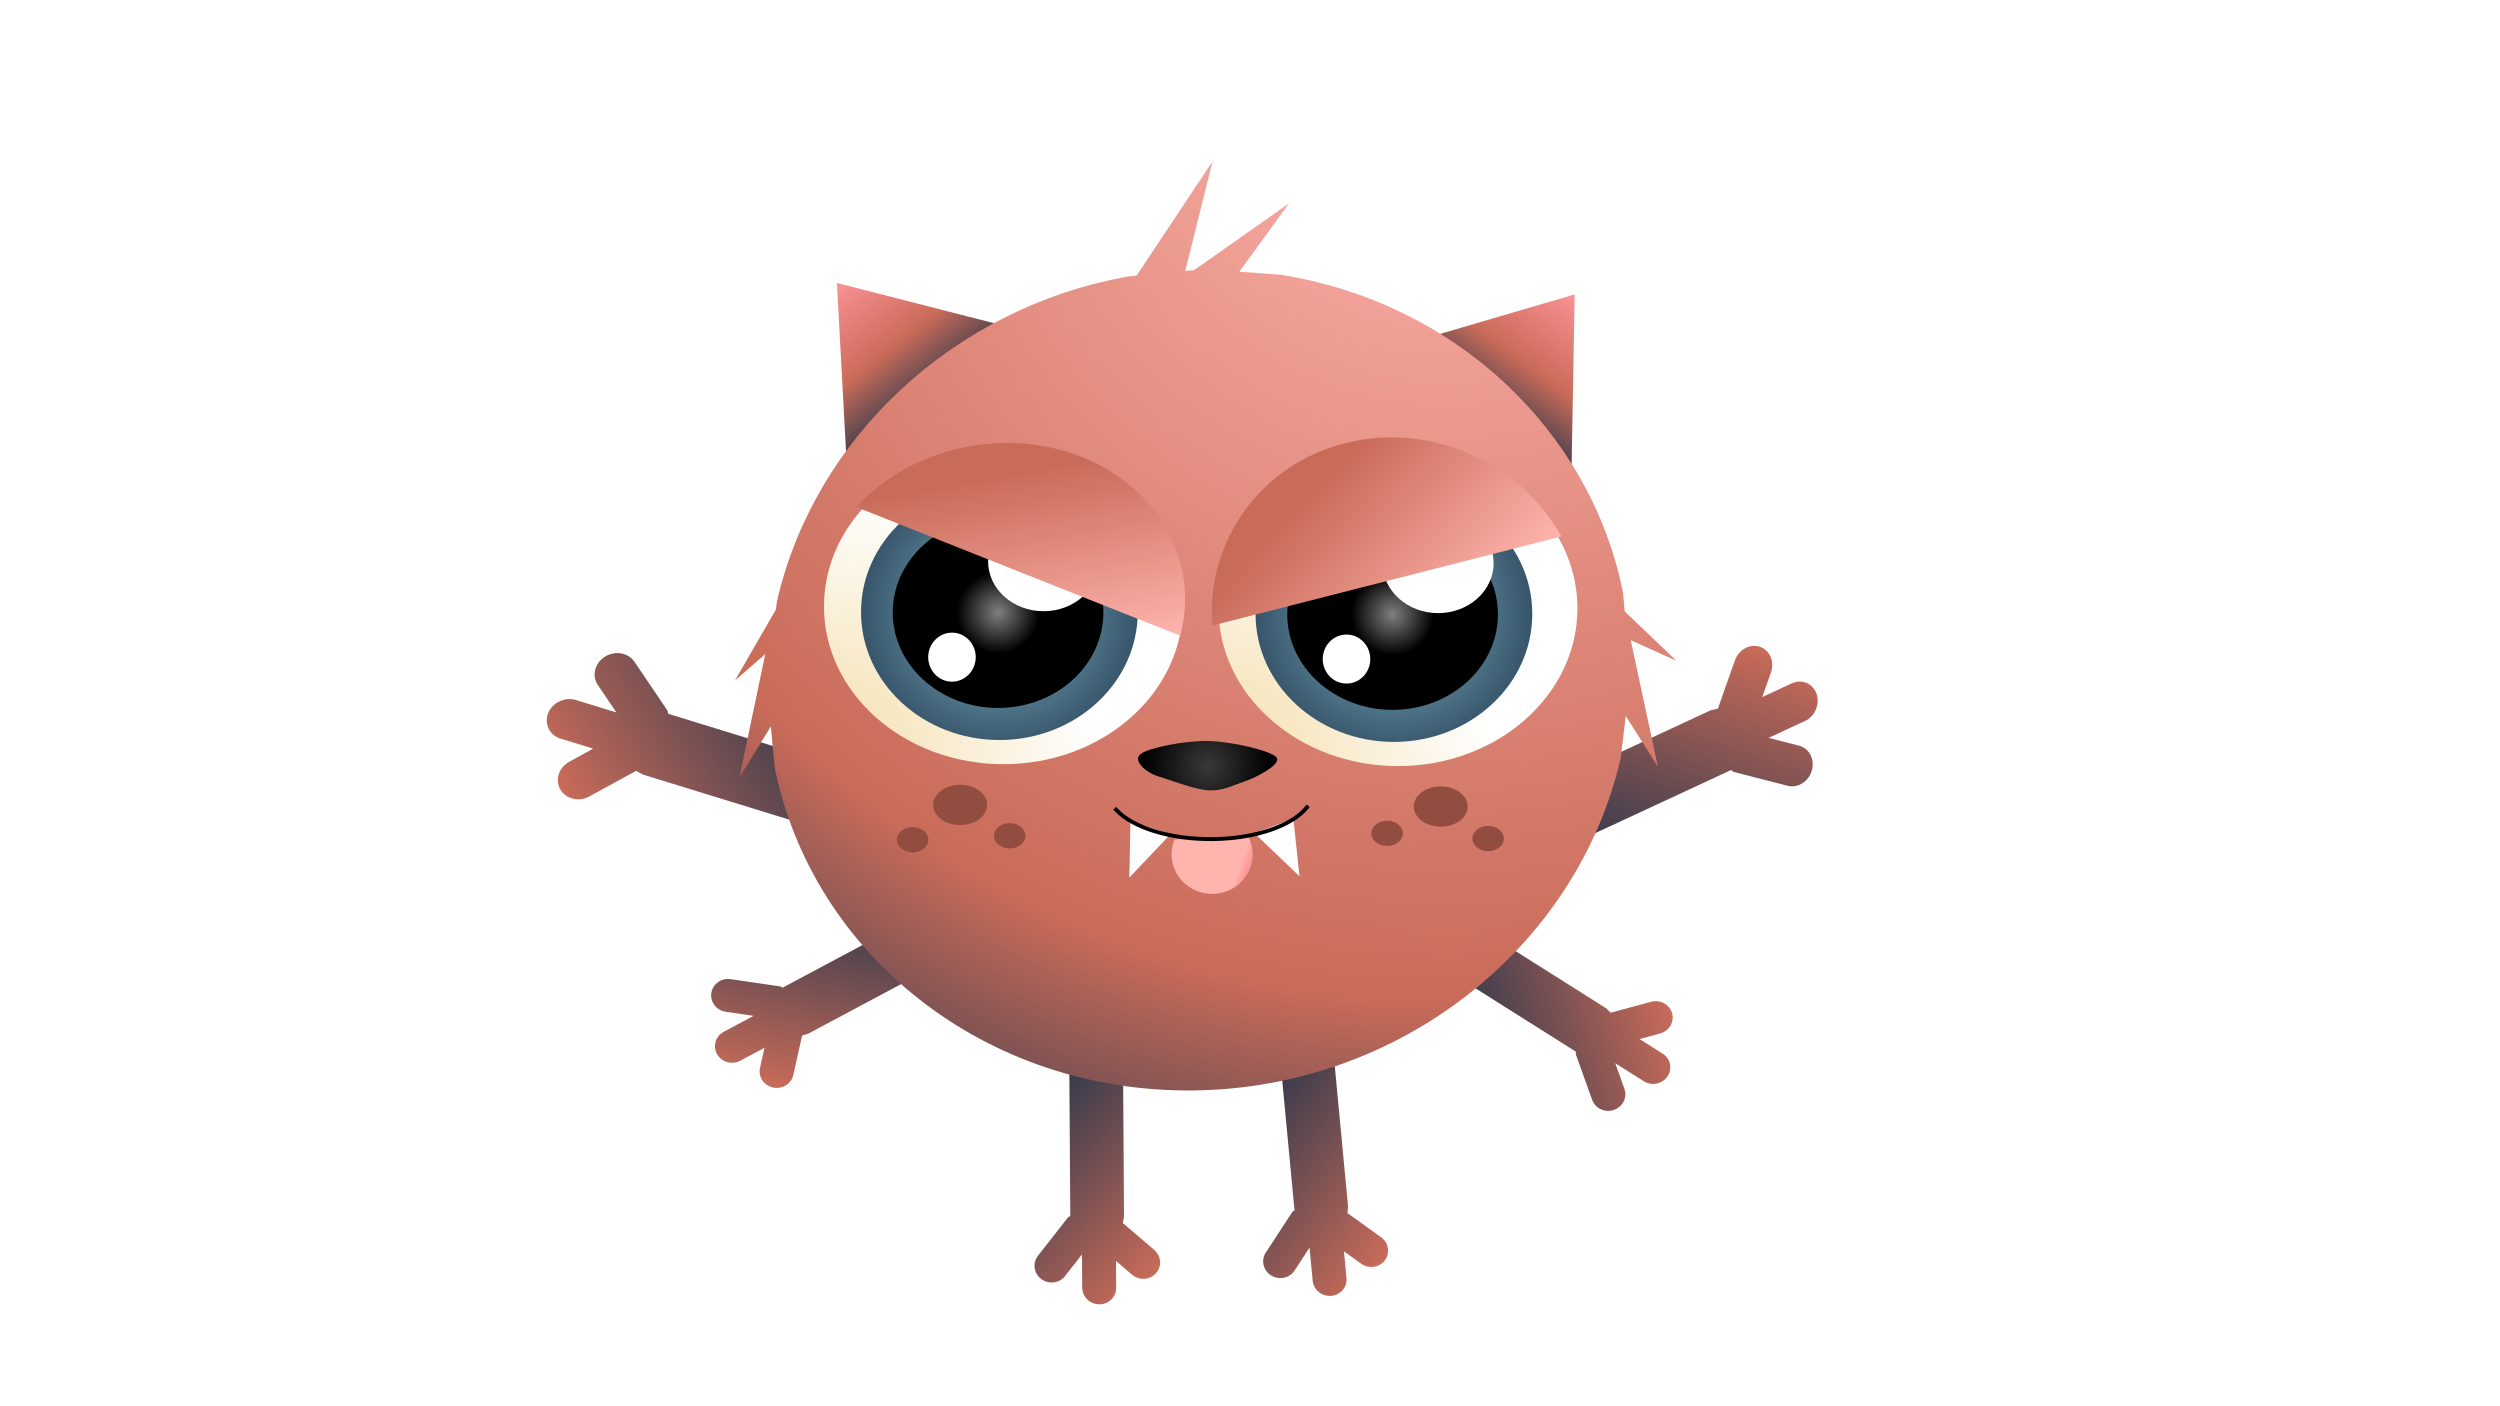 <svg version="1.1" viewBox="0.0 0.0 1280.0 720.0" fill="none" stroke="none" stroke-linecap="square" stroke-miterlimit="10" xmlns:xlink="http://www.w3.org/1999/xlink" xmlns="http://www.w3.org/2000/svg"><clipPath id="g767f0c93c4_0_371.0"><path d="m0 0l1280.0 0l0 720.0l-1280.0 0l0 -720.0z" clip-rule="nonzero"/></clipPath><g clip-path="url(#g767f0c93c4_0_371.0)"><path fill="#ffffff" d="m0 0l1280.0 0l0 720.0l-1280.0 0z" fill-rule="evenodd"/><defs><linearGradient id="g767f0c93c4_0_371.1" gradientUnits="userSpaceOnUse" gradientTransform="matrix(8.171 -6.496 6.496 8.171 0.0 0.0)" spreadMethod="pad" x1="17.691" y1="36.41" x2="17.691" y2="44.581"><stop offset="0.0" stop-color="#fb9195"/><stop offset="0.51" stop-color="#c96b59"/><stop offset="0.97" stop-color="#1d324a"/><stop offset="1.0" stop-color="#1d324a"/></linearGradient></defs><path fill="url(#g767f0c93c4_0_371.1)" d="m434.161 249.353l-5.669 -104.46l103.683 26.537z" fill-rule="evenodd"/><defs><linearGradient id="g767f0c93c4_0_371.2" gradientUnits="userSpaceOnUse" gradientTransform="matrix(8.279 6.118 -6.118 8.279 0.0 0.0)" spreadMethod="pad" x1="65.405" y1="-34.765" x2="65.405" y2="-26.486"><stop offset="0.0" stop-color="#fb9195"/><stop offset="0.51" stop-color="#c96b59"/><stop offset="0.97" stop-color="#1d324a"/><stop offset="1.0" stop-color="#1d324a"/></linearGradient></defs><path fill="url(#g767f0c93c4_0_371.2)" d="m703.556 180.856l102.678 -30.106l-1.871 104.596z" fill-rule="evenodd"/><defs><linearGradient id="g767f0c93c4_0_371.3" gradientUnits="userSpaceOnUse" gradientTransform="matrix(7.362 -9.767 9.767 7.362 0.0 0.0)" spreadMethod="pad" x1="-10.614" y1="68.283" x2="-10.614" y2="78.05"><stop offset="0.0" stop-color="#1d324a"/><stop offset="1.0" stop-color="#c96b59"/></linearGradient></defs><path fill="url(#g767f0c93c4_0_371.3)" d="m666.33 511.245c7.567 -0.576 14.266 4.927 14.963 12.292l8.923 94.316l-0.358 3.224l17.242 12.386c3.887 2.793 4.753 8.089 1.934 11.83c-2.819 3.741 -8.256 4.51 -12.144 1.717l-8.786 -6.311l1.296 13.696c0.44 4.654 -3.079 8.722 -7.861 9.086c-4.782 0.364 -9.015 -3.114 -9.456 -7.768l-1.602 -16.931l-7.676 11.758c-2.557 3.917 -7.925 5.033 -11.99 2.493c-4.065 -2.54 -5.287 -7.774 -2.73 -11.691l13.636 -20.888l1.072 -0.724l-8.903 -94.106c-0.697 -7.365 4.873 -13.801 12.44 -14.377z" fill-rule="evenodd"/><defs><linearGradient id="g767f0c93c4_0_371.4" gradientUnits="userSpaceOnUse" gradientTransform="matrix(8.45 -9.422 9.422 8.45 0.0 0.0)" spreadMethod="pad" x1="-10.4" y1="59.786" x2="-10.4" y2="69.208"><stop offset="0.0" stop-color="#1d324a"/><stop offset="1.0" stop-color="#c96b59"/></linearGradient></defs><path fill="url(#g767f0c93c4_0_371.4)" d="m561.049 514.668c7.596 0.046 13.793 6.086 13.841 13.492l0.616 94.837l-0.64 3.187l16.105 13.773c3.631 3.105 4.029 8.461 0.89 11.962c-3.14 3.501 -8.629 3.822 -12.26 0.717l-8.207 -7.018l0.089 13.771c0.03 4.68 -3.836 8.45 -8.637 8.42c-4.8 -0.029 -8.716 -3.846 -8.747 -8.526l-0.111 -17.025l-8.686 11.102c-2.894 3.698 -8.344 4.372 -12.174 1.504c-3.83 -2.868 -4.589 -8.19 -1.696 -11.888l15.431 -19.723l1.133 -0.635l-0.615 -94.625c-0.048 -7.405 6.071 -13.371 13.667 -13.325z" fill-rule="evenodd"/><defs><linearGradient id="g767f0c93c4_0_371.5" gradientUnits="userSpaceOnUse" gradientTransform="matrix(10.673 2.267 -2.267 10.673 0.0 0.0)" spreadMethod="pad" x1="42.329" y1="31.707" x2="42.329" y2="42.38"><stop offset="0.0" stop-color="#1d324a"/><stop offset="1.0" stop-color="#c96b59"/></linearGradient></defs><path fill="url(#g767f0c93c4_0_371.5)" d="m504.578 465.519c3.703 6.464 1.302 14.586 -5.362 18.143l-85.347 45.551l-3.194 0.97l-4.5 20.197c-1.015 4.554 -5.655 7.434 -10.365 6.434c-4.71 -1 -7.705 -5.503 -6.691 -10.056l2.293 -10.291l-12.393 6.614c-4.211 2.248 -9.522 0.758 -11.862 -3.326c-2.34 -4.085 -0.823 -9.218 3.389 -11.466l15.321 -8.177l-14.309 -2.095c-4.766 -0.698 -8.061 -5 -7.359 -9.61c0.702 -4.61 5.135 -7.781 9.901 -7.083l25.419 3.722l1.132 0.659l85.157 -45.449c6.664 -3.557 15.068 -1.2 18.771 5.263z" fill-rule="evenodd"/><defs><linearGradient id="g767f0c93c4_0_371.6" gradientUnits="userSpaceOnUse" gradientTransform="matrix(-3.053 -10.763 10.763 -3.053 0.0 0.0)" spreadMethod="pad" x1="-69.021" y1="50.2" x2="-69.021" y2="60.963"><stop offset="0.0" stop-color="#1d324a"/><stop offset="1.0" stop-color="#c96b59"/></linearGradient></defs><path fill="url(#g767f0c93c4_0_371.6)" d="m721.622 468.664c4.218 -6.172 12.799 -7.918 19.167 -3.899l81.547 51.473l2.377 2.269l20.653 -5.592c4.656 -1.261 9.461 1.349 10.732 5.83c1.271 4.481 -1.474 9.135 -6.13 10.396l-10.524 2.85l11.841 7.474c4.024 2.54 5.125 7.761 2.46 11.662c-2.665 3.901 -8.088 5.004 -12.112 2.464l-14.639 -9.24l4.729 13.172c1.575 4.388 -0.847 9.204 -5.409 10.758c-4.562 1.553 -9.538 -0.744 -11.113 -5.132l-8.4 -23.399l0.079 -1.272l-81.366 -51.358c-6.368 -4.019 -8.11 -12.281 -3.892 -18.453z" fill-rule="evenodd"/><defs><linearGradient id="g767f0c93c4_0_371.7" gradientUnits="userSpaceOnUse" gradientTransform="matrix(-11.817 -3.964 3.964 -11.817 0.0 0.0)" spreadMethod="pad" x1="-80.625" y1="-14.014" x2="-80.625" y2="-2.197"><stop offset="0.0" stop-color="#1d324a"/><stop offset="1.0" stop-color="#c96b59"/></linearGradient></defs><path fill="url(#g767f0c93c4_0_371.7)" d="m762.595 433.985c-2.972 -8.405 1.195 -18.273 9.308 -22.04l103.9 -48.244l3.754 -0.892l8.716 -24.68c1.965 -5.564 7.688 -8.69 12.782 -6.981c5.094 1.709 7.631 7.605 5.666 13.169l-4.441 12.576l15.087 -7.005c5.127 -2.381 10.806 -0.004 12.684 5.307c1.878 5.312 -0.756 11.548 -5.882 13.928l-18.651 8.661l15.648 4.017c5.213 1.338 8.121 7.015 6.496 12.68c-1.625 5.665 -7.168 9.172 -12.38 7.834l-27.799 -7.137l-1.148 -0.932l-103.668 48.137c-8.113 3.767 -17.099 0.007 -20.071 -8.398z" fill-rule="evenodd"/><defs><linearGradient id="g767f0c93c4_0_371.8" gradientUnits="userSpaceOnUse" gradientTransform="matrix(6.648 11.528 -11.528 6.648 0.0 0.0)" spreadMethod="pad" x1="33.513" y1="-15.03" x2="33.513" y2="-3.502"><stop offset="0.0" stop-color="#1d324a"/><stop offset="1.0" stop-color="#c96b59"/></linearGradient></defs><path fill="url(#g767f0c93c4_0_371.8)" d="m466.98 421.451c-3.469 8.627 -13.571 13.377 -22.563 10.61l-115.157 -35.447l-3.573 -1.943l-23.921 13.079c-5.393 2.949 -12.06 1.361 -14.89 -3.547c-2.83 -4.908 -0.752 -11.277 4.641 -14.226l12.189 -6.665l-16.722 -5.147c-5.682 -1.749 -8.511 -7.587 -6.319 -13.039c2.192 -5.452 8.576 -8.454 14.259 -6.705l20.672 6.363l-9.545 -14.117c-3.18 -4.703 -1.546 -11.163 3.649 -14.429c5.195 -3.266 11.984 -2.101 15.163 2.601l16.957 25.079l0.26 1.531l114.901 35.368c8.992 2.768 13.469 12.005 9.999 20.632z" fill-rule="evenodd"/><defs><radialGradient id="g767f0c93c4_0_371.9" gradientUnits="userSpaceOnUse" gradientTransform="matrix(24.662 -9.633 -9.633 -24.662 0.0 0.0)" spreadMethod="pad" cx="25.548" cy="-11.438" fx="25.548" fy="-11.438" r="24.662"><stop offset="0.0" stop-color="#ffb4ad"/><stop offset="0.73" stop-color="#c96b59"/><stop offset="1.0" stop-color="#1d324a"/></radialGradient></defs><path fill="url(#g767f0c93c4_0_371.9)" d="m620.829 82.618l-13.982 56.128l4.529 -0.432l48.61 -34.215l-25.462 35.026l21.1 1.527c88.726 14.073 158.378 78.91 175.328 162.527l0.921 9.886l26.485 25.275l-23.426 -10.56l13.877 64.648l-16.423 -25.834l-2.535 21.326c-21.862 96.041 -111.943 169.14 -218.788 170.379c-106.845 1.238 -195.052 -69.794 -214.423 -165.358l-1.958 -21.022l-16.132 26.282l13.272 -63.287l-15.488 13.434l20.945 -36.256l0.463 -3.891c19.129 -84.036 90.489 -150.507 179.607 -166.641l4.593 -0.438z" fill-rule="evenodd"/><g filter="url(#shadowFilter-g767f0c93c4_0_371.10)"><use xlink:href="#g767f0c93c4_0_371.10" transform="matrix(1.02 0.0 0.0 1.02 -14.315 -6.229)"/></g><defs><filter id="shadowFilter-g767f0c93c4_0_371.10" filterUnits="userSpaceOnUse"><feGaussianBlur in="SourceAlpha" stdDeviation="2.222" result="blur"/><feComponentTransfer in="blur" color-interpolation-filters="sRGB"><feFuncR type="linear" slope="0" intercept="0.0"/><feFuncG type="linear" slope="0" intercept="0.0"/><feFuncB type="linear" slope="0" intercept="0.0"/><feFuncA type="linear" slope="0.267" intercept="0"/></feComponentTransfer></filter></defs><g id="g767f0c93c4_0_371.10"><defs><radialGradient id="g767f0c93c4_0_371.11" gradientUnits="userSpaceOnUse" gradientTransform="matrix(-15.488 0.0 0.0 15.488 0.0 0.0)" spreadMethod="pad" cx="-40.398" cy="25.223" fx="-40.398" fy="25.223" r="15.488"><stop offset="0.0" stop-color="#f4deab"/><stop offset="0.58" stop-color="#ffffff"/><stop offset="1.0" stop-color="#ffffff"/></radialGradient></defs><path fill="url(#g767f0c93c4_0_371.11)" d="m805.837 311.465l0 0c0 -43.735 -40.329 -79.19 -90.078 -79.19l0 0c-49.749 0 -90.078 35.455 -90.078 79.19l0 0c0 43.735 40.329 79.19 90.078 79.19l0 0c49.749 0 90.078 -35.455 90.078 -79.19z" fill-rule="evenodd"/></g><defs><radialGradient id="g767f0c93c4_0_371.12" gradientUnits="userSpaceOnUse" gradientTransform="matrix(9.823 0.0 0.0 9.823 0.0 0.0)" spreadMethod="pad" cx="72.653" cy="31.999" fx="72.653" fy="31.999" r="9.823"><stop offset="0.0" stop-color="#81b7c7"/><stop offset="0.99" stop-color="#1d324a"/><stop offset="1.0" stop-color="#1d324a"/></radialGradient></defs><path fill="url(#g767f0c93c4_0_371.12)" d="m642.848 314.334l0 0c0 -36.189 31.714 -65.527 70.836 -65.527l0 0c39.122 0 70.836 29.337 70.836 65.527l0 0c0 36.189 -31.714 65.527 -70.836 65.527l0 0c-39.121 0 -70.836 -29.337 -70.836 -65.527z" fill-rule="evenodd"/><defs><radialGradient id="g767f0c93c4_0_371.13" gradientUnits="userSpaceOnUse" gradientTransform="matrix(-8.532 0.0 0.0 8.532 0.0 0.0)" spreadMethod="pad" cx="-83.568" cy="36.867" fx="-83.568" fy="36.867" r="8.532"><stop offset="0.0" stop-color="#7f7f7f"/><stop offset="0.29" stop-color="#000000"/><stop offset="1.0" stop-color="#000000"/></radialGradient></defs><path fill="url(#g767f0c93c4_0_371.13)" d="m766.94 314.553l0 0c0 -27.001 -24.147 -48.89 -53.934 -48.89l0 0c-29.787 0 -53.934 21.889 -53.934 48.89l0 0c0 27.001 24.147 48.89 53.934 48.89l0 0c29.787 0 53.934 -21.889 53.934 -48.89z" fill-rule="evenodd"/><path fill="#ffffff" d="m764.735 288.359l0 0c0 -14.116 -12.723 -25.56 -28.419 -25.56l0 0c-15.695 0 -28.419 11.444 -28.419 25.56l0 0c0 14.116 12.723 25.56 28.419 25.56l0 0c15.695 0 28.419 -11.444 28.419 -25.56z" fill-rule="evenodd"/><path fill="#ffffff" d="m701.582 337.439l0 0c0 -6.93 -5.45 -12.548 -12.173 -12.548l0 0c-3.228 0 -6.325 1.322 -8.607 3.675c-2.283 2.353 -3.565 5.545 -3.565 8.873l0 0c0 6.93 5.45 12.548 12.173 12.548l0 0c6.723 0 12.173 -5.618 12.173 -12.548z" fill-rule="evenodd"/><defs><radialGradient id="g767f0c93c4_0_371.14" gradientUnits="userSpaceOnUse" gradientTransform="matrix(-6.15 0.0 0.0 6.15 0.0 0.0)" spreadMethod="pad" cx="-100.539" cy="63.744" fx="-100.539" fy="63.744" r="6.15"><stop offset="0.0" stop-color="#3a3838"/><stop offset="0.86" stop-color="#000000"/><stop offset="1.0" stop-color="#000000"/></radialGradient></defs><path fill="url(#g767f0c93c4_0_371.14)" d="m653.504 387.701c-3.065 -3.457 -23.166 -8.043 -34.749 -8.32c-11.583 -0.276 -30.446 3.371 -34.749 6.662c-4.303 3.291 2.663 9.543 8.932 11.427c6.269 1.884 18.449 6.73 25.817 7.172c7.368 0.442 12.324 -2.525 18.389 -4.519c6.064 -1.995 19.425 -8.965 16.361 -12.422z" fill-rule="evenodd"/><path fill="#924d40" d="m723.852 412.948l0 0c0 -5.69 6.178 -10.303 13.799 -10.303l0 0c7.621 0 13.799 4.613 13.799 10.303l0 0c0 5.69 -6.178 10.303 -13.799 10.303l0 0c-7.621 0 -13.799 -4.613 -13.799 -10.303z" fill-rule="evenodd"/><path fill="#924d40" d="m477.789 412.106l0 0c0 -5.69 6.178 -10.303 13.799 -10.303l0 0c7.621 0 13.799 4.613 13.799 10.303l0 0c0 5.69 -6.178 10.303 -13.799 10.303l0 0c-7.621 0 -13.799 -4.613 -13.799 -10.303z" fill-rule="evenodd"/><path fill="#924d40" d="m508.914 427.919l0 0c0 -3.575 3.605 -6.474 8.052 -6.474l0 0c4.447 0 8.052 2.898 8.052 6.474l0 0c0 3.575 -3.605 6.474 -8.052 6.474l0 0c-4.447 0 -8.052 -2.898 -8.052 -6.474z" fill-rule="evenodd"/><path fill="#924d40" d="m702.141 426.684l0 0c0 -3.575 3.605 -6.474 8.052 -6.474l0 0c4.447 0 8.052 2.898 8.052 6.474l0 0c0 3.575 -3.605 6.474 -8.052 6.474l0 0c-4.447 0 -8.052 -2.898 -8.052 -6.474z" fill-rule="evenodd"/><path fill="#924d40" d="m753.863 429.348l0 0c0 -3.575 3.605 -6.474 8.052 -6.474l0 0c4.447 0 8.052 2.898 8.052 6.474l0 0c0 3.575 -3.605 6.474 -8.052 6.474l0 0c-4.447 0 -8.052 -2.898 -8.052 -6.474z" fill-rule="evenodd"/><path fill="#924d40" d="m459.212 429.942l0 0c0 -3.575 3.605 -6.474 8.052 -6.474l0 0c4.447 0 8.052 2.898 8.052 6.474l0 0c0 3.575 -3.605 6.474 -8.052 6.474l0 0c-4.447 0 -8.052 -2.898 -8.052 -6.474z" fill-rule="evenodd"/><g filter="url(#shadowFilter-g767f0c93c4_0_371.15)"><use xlink:href="#g767f0c93c4_0_371.15" transform="matrix(1.02 0.0 0.0 1.02 -10.275 -6.21)"/></g><defs><filter id="shadowFilter-g767f0c93c4_0_371.15" filterUnits="userSpaceOnUse"><feGaussianBlur in="SourceAlpha" stdDeviation="2.222" result="blur"/><feComponentTransfer in="blur" color-interpolation-filters="sRGB"><feFuncR type="linear" slope="0" intercept="0.0"/><feFuncG type="linear" slope="0" intercept="0.0"/><feFuncB type="linear" slope="0" intercept="0.0"/><feFuncA type="linear" slope="0.267" intercept="0"/></feComponentTransfer></filter></defs><g id="g767f0c93c4_0_371.15"><defs><radialGradient id="g767f0c93c4_0_371.16" gradientUnits="userSpaceOnUse" gradientTransform="matrix(-15.488 0.0 0.0 15.488 0.0 0.0)" spreadMethod="pad" cx="-27.356" cy="25.16" fx="-27.356" fy="25.16" r="15.488"><stop offset="0.0" stop-color="#f4deab"/><stop offset="0.58" stop-color="#ffffff"/><stop offset="1.0" stop-color="#ffffff"/></radialGradient></defs><path fill="url(#g767f0c93c4_0_371.16)" d="m603.836 310.491l0 0c0 -43.735 -40.329 -79.19 -90.078 -79.19l0 0c-49.749 0 -90.078 35.455 -90.078 79.19l0 0c0 43.735 40.329 79.19 90.078 79.19l0 0c49.749 0 90.078 -35.455 90.078 -79.19z" fill-rule="evenodd"/></g><defs><radialGradient id="g767f0c93c4_0_371.17" gradientUnits="userSpaceOnUse" gradientTransform="matrix(9.823 0.0 0.0 9.823 0.0 0.0)" spreadMethod="pad" cx="52.089" cy="31.9" fx="52.089" fy="31.9" r="9.823"><stop offset="0.0" stop-color="#81b7c7"/><stop offset="0.99" stop-color="#1d324a"/><stop offset="1.0" stop-color="#1d324a"/></radialGradient></defs><path fill="url(#g767f0c93c4_0_371.17)" d="m440.848 313.361l0 0c0 -36.189 31.714 -65.527 70.836 -65.527l0 0c39.122 0 70.836 29.337 70.836 65.527l0 0c0 36.189 -31.714 65.527 -70.836 65.527l0 0c-39.121 0 -70.836 -29.337 -70.836 -65.527z" fill-rule="evenodd"/><defs><radialGradient id="g767f0c93c4_0_371.18" gradientUnits="userSpaceOnUse" gradientTransform="matrix(-8.532 0.0 0.0 8.532 0.0 0.0)" spreadMethod="pad" cx="-59.893" cy="36.753" fx="-59.893" fy="36.753" r="8.532"><stop offset="0.0" stop-color="#7f7f7f"/><stop offset="0.29" stop-color="#000000"/><stop offset="1.0" stop-color="#000000"/></radialGradient></defs><path fill="url(#g767f0c93c4_0_371.18)" d="m564.94 313.579l0 0c0 -27.001 -24.147 -48.89 -53.934 -48.89l0 0c-29.787 0 -53.934 21.889 -53.934 48.89l0 0c0 27.001 24.147 48.89 53.934 48.89l0 0c29.787 0 53.934 -21.889 53.934 -48.89z" fill-rule="evenodd"/><path fill="#ffffff" d="m562.735 287.385l0 0c0 -14.116 -12.723 -25.56 -28.419 -25.56l0 0c-15.695 0 -28.419 11.444 -28.419 25.56l0 0c0 14.116 12.723 25.56 28.419 25.56l0 0c15.695 0 28.419 -11.444 28.419 -25.56z" fill-rule="evenodd"/><path fill="#ffffff" d="m499.582 336.465l0 0c0 -6.93 -5.45 -12.548 -12.173 -12.548l0 0c-3.228 0 -6.325 1.322 -8.607 3.675c-2.283 2.353 -3.565 5.545 -3.565 8.873l0 0c0 6.93 5.45 12.548 12.173 12.548l0 0c6.723 0 12.173 -5.618 12.173 -12.548z" fill-rule="evenodd"/><defs><linearGradient id="g767f0c93c4_0_371.19" gradientUnits="userSpaceOnUse" gradientTransform="matrix(2.24 -6.245 6.245 2.24 0.0 0.0)" spreadMethod="pad" x1="-33.531" y1="107.179" x2="-33.532" y2="113.424"><stop offset="0.0" stop-color="#ffb4ad"/><stop offset="0.87" stop-color="#ffb4ad"/><stop offset="1.0" stop-color="#fb9195"/></linearGradient></defs><path fill="url(#g767f0c93c4_0_371.19)" d="m639.144 428.404l0 0c4.299 8.337 2.193 18.444 -5.1 24.467c-7.293 6.023 -17.881 6.402 -25.633 0.916c-7.752 -5.486 -10.659 -15.413 -7.036 -24.034z" fill-rule="evenodd"/><defs><linearGradient id="g767f0c93c4_0_371.20" gradientUnits="userSpaceOnUse" gradientTransform="matrix(-10.634 1.961 -1.961 -10.634 0.0 0.0)" spreadMethod="pad" x1="-50.152" y1="-39.74" x2="-50.155" y2="-29.106"><stop offset="0.0" stop-color="#ffb4ad"/><stop offset="0.85" stop-color="#c96b59"/><stop offset="1.0" stop-color="#c96b59"/></linearGradient></defs><path fill="url(#g767f0c93c4_0_371.20)" d="m438.433 259.608c28.184 -30.709 75.966 -41.314 115.459 -25.627c39.492 15.687 60.35 53.558 50.4 91.51z" fill-rule="evenodd"/><defs><linearGradient id="g767f0c93c4_0_371.21" gradientUnits="userSpaceOnUse" gradientTransform="matrix(-9.105 9.638 -9.638 -9.105 0.0 0.0)" spreadMethod="pad" x1="-26.684" y1="-58.063" x2="-26.686" y2="-48.426"><stop offset="0.0" stop-color="#ffb4ad"/><stop offset="0.85" stop-color="#c96b59"/><stop offset="1.0" stop-color="#c96b59"/></linearGradient></defs><path fill="url(#g767f0c93c4_0_371.21)" d="m620.687 320.281c-3.276 -43.577 24.949 -82.387 67.885 -93.343c42.936 -10.956 89.051 8.885 110.914 47.719z" fill-rule="evenodd"/><path fill="#ffffff" d="m662.211 419.206l3.114 29.45l-23.087 -22.095z" fill-rule="evenodd"/><path fill="#ffffff" d="m599.304 427.089l-21.09 22.252l0.574 -28.836z" fill-rule="evenodd"/><path fill="#000000" fill-opacity="0.0" d="m669.141 413.325c-7.565 9.585 -26.544 16.028 -48.001 16.295c-21.456 0.267 -41.113 -5.695 -49.715 -15.08l48.34 -10.09z" fill-rule="evenodd"/><path fill="#000000" fill-opacity="0.0" d="m669.141 413.325c-7.565 9.585 -26.544 16.028 -48.001 16.295c-21.456 0.267 -41.113 -5.695 -49.715 -15.08" fill-rule="evenodd"/><path stroke="#000000" stroke-width="2.0" stroke-miterlimit="800.0" stroke-linecap="butt" d="m669.141 413.325c-7.565 9.585 -26.544 16.028 -48.001 16.295c-21.456 0.267 -41.113 -5.695 -49.715 -15.08" fill-rule="evenodd"/></g></svg>